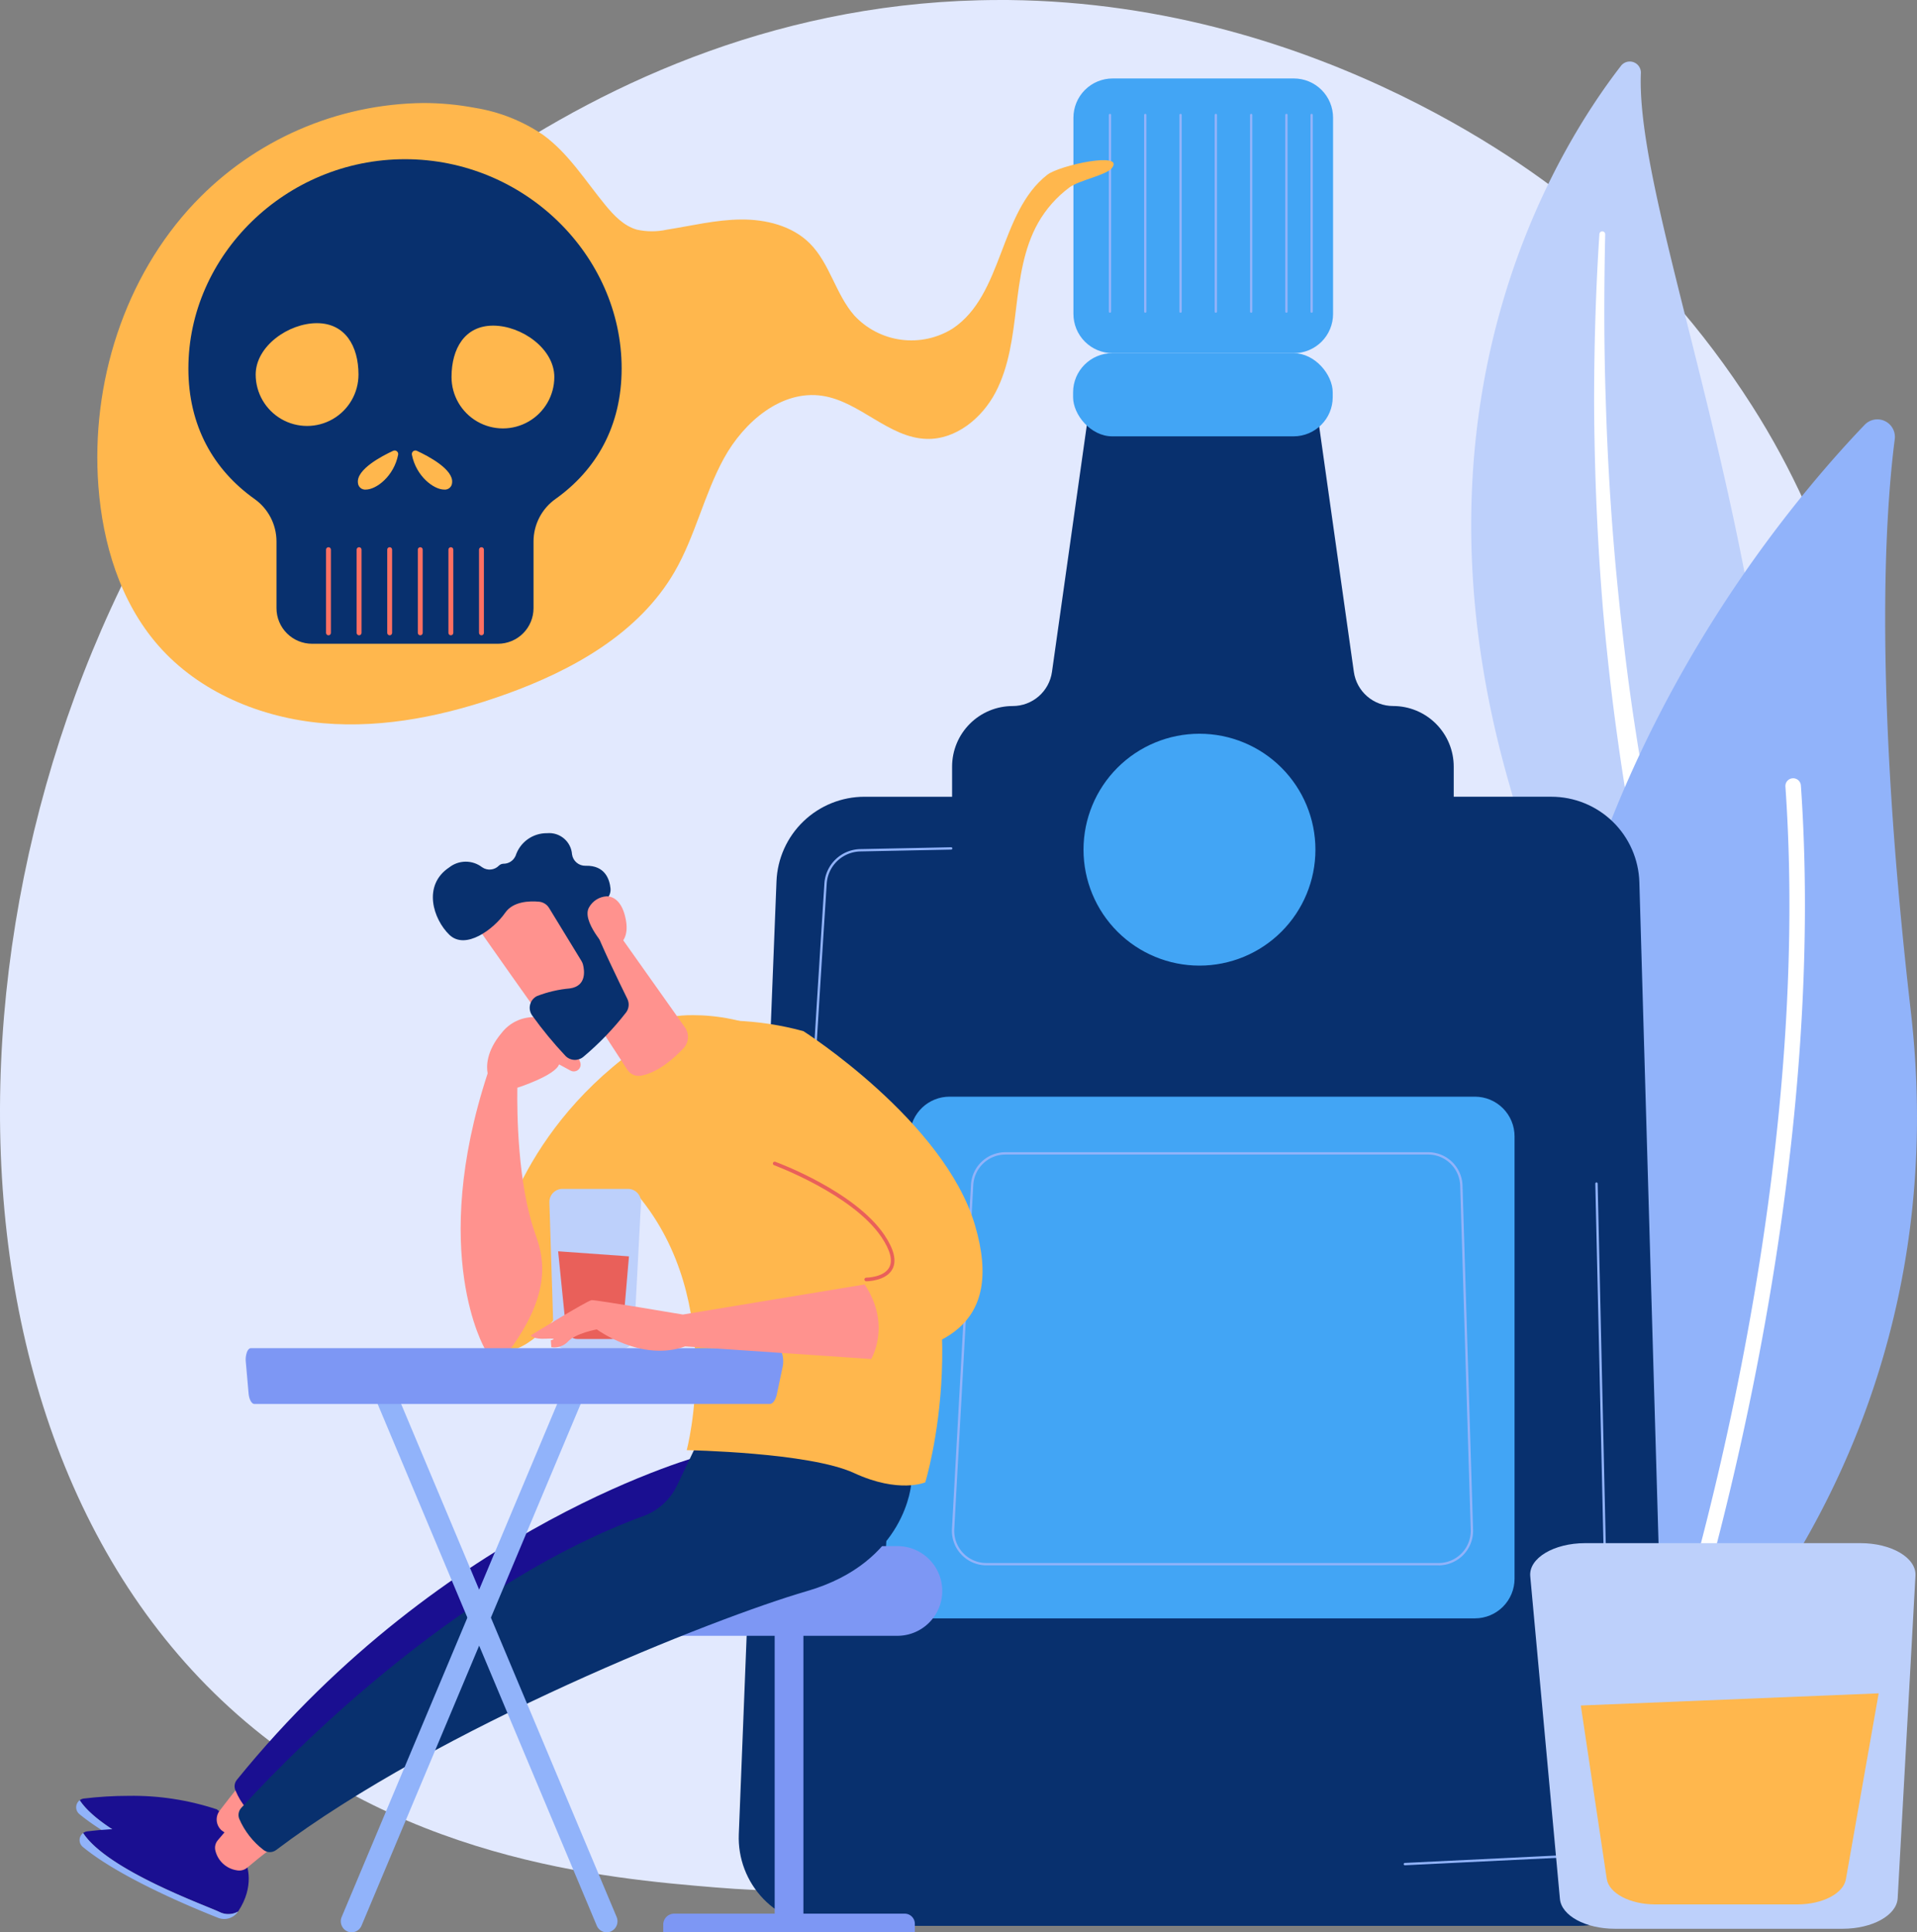 <svg id="Grupo_81026" data-name="Grupo 81026" xmlns="http://www.w3.org/2000/svg" xmlns:xlink="http://www.w3.org/1999/xlink" width="381.882" height="385" viewBox="0 0 381.882 385">
  <rect x="0" y="0" width="381.882" height="385" fill="#808080" stroke="none"/>
  <defs>
    <clipPath id="clip-path">
      <rect id="Rectángulo_46732" data-name="Rectángulo 46732" width="381.882" height="385" fill="none"/>
    </clipPath>
    <clipPath id="clip-path-2">
      <path id="Trazado_114887" data-name="Trazado 114887" d="M199,0C113.9.084,59.332,64.289,51.4,73.933c-62.049,75.434-72.032,203.56-7.214,264.857,33.752,31.918,76.979,35.5,98.463,37.274,78.685,6.512,179.111-31.683,217.155-120.608,23.774-55.569,20.981-124.941-10.8-174.635a173.712,173.712,0,0,0-35.334-40.09C308.288,36.289,264,.642,200.892,0,200.376,0,199.868,0,199.355,0Z" transform="translate(0 0.004)" fill="none"/>
    </clipPath>
    <linearGradient id="linear-gradient" x1="0.174" y1="0.849" x2="0.174" y2="0.849" gradientUnits="objectBoundingBox">
      <stop offset="0" stop-color="#dae3fe"/>
      <stop offset="1" stop-color="#e9effd"/>
    </linearGradient>
    <clipPath id="clip-path-3">
      <rect id="Rectángulo_46690" data-name="Rectángulo 46690" width="381.881" height="385.001" fill="none"/>
    </clipPath>
    <clipPath id="clip-path-4">
      <rect id="Rectángulo_46688" data-name="Rectángulo 46688" width="36.596" height="259.614" fill="none"/>
    </clipPath>
    <clipPath id="clip-path-5">
      <rect id="Rectángulo_46689" data-name="Rectángulo 46689" width="29.19" height="183.277" fill="none"/>
    </clipPath>
    <clipPath id="clip-path-6">
      <path id="Trazado_114892" data-name="Trazado 114892" d="M1092.04,1150.968a17.545,17.545,0,0,0-17.532,16.852L1067,1357.694a17.545,17.545,0,0,0,17.531,18.238h149.838a17.545,17.545,0,0,0,17.538-18.054L1246.4,1168a17.545,17.545,0,0,0-17.538-17.036Z" transform="translate(-1066.989 -1150.968)" fill="#08306e"/>
    </clipPath>
    <clipPath id="clip-path-7">
      <path id="Trazado_114893" data-name="Trazado 114893" d="M1403,561.163l-7.973,56.475a7.9,7.9,0,0,1-7.824,6.8h0a12.073,12.073,0,0,0-12.073,12.073v16.048h99.929V636.507a12.073,12.073,0,0,0-12.073-12.073h0a7.9,7.9,0,0,1-7.823-6.8l-7.973-56.475Z" transform="translate(-1375.13 -561.163)" fill="#08306e"/>
    </clipPath>
    <clipPath id="clip-path-8">
      <rect id="Rectángulo_46694" data-name="Rectángulo 46694" width="51.722" height="16.571" rx="7.814" fill="#42a5f5"/>
    </clipPath>
    <clipPath id="clip-path-9">
      <path id="Rectángulo_46696" data-name="Rectángulo 46696" d="M7.814,0H43.908a7.814,7.814,0,0,1,7.814,7.814V46.922a7.813,7.813,0,0,1-7.813,7.813H7.815A7.815,7.815,0,0,1,0,46.92V7.814A7.814,7.814,0,0,1,7.814,0Z" fill="#42a5f5"/>
    </clipPath>
    <clipPath id="clip-path-10">
      <path id="Trazado_114894" data-name="Trazado 114894" d="M1564.942,1083.047a23.1,23.1,0,1,0,23.1-23.1,23.1,23.1,0,0,0-23.1,23.1" transform="translate(-1564.942 -1059.948)" fill="#42a5f5"/>
    </clipPath>
    <clipPath id="clip-path-11">
      <path id="Trazado_114895" data-name="Trazado 114895" d="M1290.111,1584.22a7.905,7.905,0,0,0-7.892,7.448l-5.109,88.135a7.905,7.905,0,0,0,7.892,8.362H1394.76a7.905,7.905,0,0,0,7.905-7.905v-88.135a7.905,7.905,0,0,0-7.905-7.905Z" transform="translate(-1277.096 -1584.22)" fill="#42a5f5"/>
    </clipPath>
    <clipPath id="clip-path-13">
      <path id="Trazado_114907" data-name="Trazado 114907" d="M115.983,2594.735a1.745,1.745,0,0,0-.85.342c4.912,7.478,24.575,14.477,27.141,15.723a3.965,3.965,0,0,0,3.729-.081c3.429-5.139,1.675-9.35,1.675-9.35l-5.212-4.465a53.305,53.305,0,0,0-17.6-2.7,75.28,75.28,0,0,0-8.886.535" transform="translate(-115.133 -2594.201)" fill="none"/>
    </clipPath>
    <linearGradient id="linear-gradient-2" x1="-0.389" y1="1.27" x2="-0.386" y2="1.27" gradientUnits="objectBoundingBox">
      <stop offset="0" stop-color="#09005d"/>
      <stop offset="1" stop-color="#1a0f91"/>
    </linearGradient>
    <clipPath id="clip-path-15">
      <path id="Trazado_114909" data-name="Trazado 114909" d="M120.905,2642.14a1.746,1.746,0,0,0-.85.342c4.912,7.478,24.574,14.477,27.141,15.723a3.964,3.964,0,0,0,3.729-.081c3.429-5.139,1.675-9.35,1.675-9.35l-5.212-4.465a53.3,53.3,0,0,0-17.6-2.7,75.185,75.185,0,0,0-8.886.534" transform="translate(-120.055 -2641.606)" fill="none"/>
    </clipPath>
    <linearGradient id="linear-gradient-3" x1="-0.848" y1="0.82" x2="-0.842" y2="0.82" xlink:href="#linear-gradient-2"/>
    <clipPath id="clip-path-17">
      <path id="Trazado_114911" data-name="Trazado 114911" d="M313.54,2587.47a2.887,2.887,0,0,0,.367,3.9,5.479,5.479,0,0,0,3.947,1.194l5.138-3.577a12.2,12.2,0,0,1-5.925-6.037q-1.775,2.215-3.527,4.517" transform="translate(-312.948 -2582.953)" fill="none"/>
    </clipPath>
    <linearGradient id="linear-gradient-4" x1="-2.937" y1="2.235" x2="-2.927" y2="2.235" gradientUnits="objectBoundingBox">
      <stop offset="0" stop-color="#febbba"/>
      <stop offset="1" stop-color="#ff928e"/>
    </linearGradient>
    <clipPath id="clip-path-18">
      <path id="Trazado_114912" data-name="Trazado 114912" d="M339.255,2166.23a2.023,2.023,0,0,0-.262,2.115,13.379,13.379,0,0,0,5.462,6.395l86.616-60.574,1.3-12.727s-51.443,13.386-93.12,64.791" transform="translate(-338.807 -2101.439)" fill="none"/>
    </clipPath>
    <linearGradient id="linear-gradient-5" x1="-0.33" y1="1.085" x2="-0.329" y2="1.085" xlink:href="#linear-gradient-2"/>
    <clipPath id="clip-path-19">
      <path id="Trazado_114913" data-name="Trazado 114913" d="M311.106,2622.471a2.308,2.308,0,0,0-.48,2,5.186,5.186,0,0,0,4.278,3.97,2.481,2.481,0,0,0,2.1-.547q2.177-1.839,4.541-3.655c-4.163-2.615-5.191-5.763-5.415-7.541-2.445,2.712-4.158,4.729-5.025,5.768" transform="translate(-310.567 -2616.703)" fill="none"/>
    </clipPath>
    <linearGradient id="linear-gradient-6" x1="-2.841" y1="1.806" x2="-2.831" y2="1.806" xlink:href="#linear-gradient-4"/>
    <clipPath id="clip-path-20">
      <path id="Trazado_114914" data-name="Trazado 114914" d="M437.085,2059.843l-5.257,10.959a11.954,11.954,0,0,1-6.65,6.066c-35.142,12.877-67.137,43.9-80.135,58.144a2.105,2.105,0,0,0-.429,2.178,15.593,15.593,0,0,0,4.869,6.24,2.064,2.064,0,0,0,2.506-.017c32.353-24.415,87.206-46.2,105.717-51.57,19.83-5.749,20.792-21.473,20.792-21.473-9.145-9.576-21.59-11.59-30.444-11.59a53.039,53.039,0,0,0-10.969,1.063" transform="translate(-344.476 -2058.78)" fill="#08306e"/>
    </clipPath>
    <clipPath id="clip-path-21">
      <path id="Trazado_114915" data-name="Trazado 114915" d="M750.269,1466.781l-7.428,6.7c-23.858,17.393-27.63,40.684-27.63,40.684v18.867l4.448-.2c9.93-3.947,24.059-30.394,24.059-30.394,17.543,21.138,9.649,50.683,9.649,50.683s24.368.413,33.33,4.555,14.189,1.855,14.189,1.855,11.03-35.69-6.733-66.849c-13.275-23.287-31.219-26.229-39.438-26.229a24.829,24.829,0,0,0-4.445.336" transform="translate(-715.211 -1466.445)" fill="#ffb74d"/>
    </clipPath>
    <clipPath id="clip-path-22">
      <path id="Trazado_114916" data-name="Trazado 114916" d="M673.528,1472.486c-3.159,3.733-3.065,6.8-2.817,8.1-11.76,35.849-.568,54.849-.568,54.849l5,.2c9.066-12.294,6.32-19.468,4.97-23.329-3.446-9.856-3.563-24.027-3.491-28.885l.042.016s7.5-2.409,8.271-4.644l2.282,1.238a1.362,1.362,0,0,0,1.922-1.688c-1.112-2.837-3.077-6.7-5.958-8.314a8.471,8.471,0,0,0-3.295-.649,8.1,8.1,0,0,0-6.354,3.1" transform="translate(-665.332 -1469.389)" fill="none"/>
    </clipPath>
    <linearGradient id="linear-gradient-7" x1="-2.786" y1="2.752" x2="-2.782" y2="2.752" xlink:href="#linear-gradient-4"/>
    <clipPath id="clip-path-23">
      <path id="Trazado_114917" data-name="Trazado 114917" d="M851.768,1358.236l7.4,11.355a2.651,2.651,0,0,0,2.722,1.146c3.407-.644,6.567-3.462,8.441-5.463a3.286,3.286,0,0,0,.289-4.15l-13.91-19.64a3.233,3.233,0,0,0-.543-.048c-5.73,0-4.4,16.8-4.4,16.8" transform="translate(-851.633 -1341.437)" fill="none"/>
    </clipPath>
    <linearGradient id="linear-gradient-8" x1="-3.013" y1="6.107" x2="-3.009" y2="6.107" xlink:href="#linear-gradient-4"/>
    <clipPath id="clip-path-24">
      <path id="Trazado_114918" data-name="Trazado 114918" d="M683.454,1272.945c.1.372,14.892,21.188,14.892,21.188l11.706-8.7-11.084-21.812s-17.257,3.094-15.514,9.32" transform="translate(-683.331 -1263.625)" fill="none"/>
    </clipPath>
    <linearGradient id="linear-gradient-9" x1="-2.077" y1="5.264" x2="-2.074" y2="5.264" xlink:href="#linear-gradient-4"/>
    <clipPath id="clip-path-25">
      <path id="Trazado_114919" data-name="Trazado 114919" d="M641.634,1208.108a2.6,2.6,0,0,1-2.416,1.56,1.339,1.339,0,0,0-.9.387,2.6,2.6,0,0,1-3.34.31,5.333,5.333,0,0,0-6.542.027c-5.388,3.576-3.191,10.327.02,13.432s8.832-1.1,11.128-4.4c1.591-2.285,4.863-2.361,6.722-2.193a2.633,2.633,0,0,1,2.013,1.249l6.458,10.574a2.64,2.64,0,0,1,.309.74c.29,1.167.723,4.244-2.626,4.717a23.821,23.821,0,0,0-6.549,1.523,2.615,2.615,0,0,0-.942,3.889,78.529,78.529,0,0,0,6.609,8.025,2.628,2.628,0,0,0,3.6.168,57.921,57.921,0,0,0,8.507-8.852,2.605,2.605,0,0,0,.219-2.687c-1.609-3.268-5.573-11.418-6.358-13.943-.721-2.321,1.215-4.829,2.319-6.019a2.612,2.612,0,0,0,.688-2.042c-.176-1.758-1.061-4.612-4.96-4.5a2.65,2.65,0,0,1-2.7-2.271,4.559,4.559,0,0,0-4.952-4.222h-.041a6.5,6.5,0,0,0-6.257,4.531" transform="translate(-625.165 -1203.577)" fill="#08306e"/>
    </clipPath>
    <clipPath id="clip-path-26">
      <path id="Trazado_114920" data-name="Trazado 114920" d="M848.929,1296.945c-1.735,2.732,3.628,8.383,3.628,8.383s5.153-.17,3.477-6.658c-.715-2.769-2.184-3.854-3.665-3.854a4.287,4.287,0,0,0-3.441,2.129" transform="translate(-848.583 -1294.816)" fill="none"/>
    </clipPath>
    <linearGradient id="linear-gradient-10" x1="-7.915" y1="14.499" x2="-7.906" y2="14.499" xlink:href="#linear-gradient-4"/>
    <clipPath id="clip-path-27">
      <path id="Trazado_114921" data-name="Trazado 114921" d="M1018.218,1502.927s15.708,5.777,21.553,14.443-3.318,8.666-3.318,8.666l.984,15.853c13.08-1.839,26.818-5.924,20.68-26.685s-34.176-38.644-34.176-38.644a59.934,59.934,0,0,0-13.673-2.08c-22.2,0,7.95,28.448,7.95,28.448" transform="translate(-1002.113 -1474.479)" fill="#ffb74d"/>
    </clipPath>
    <clipPath id="clip-path-28">
      <path id="Trazado_114922" data-name="Trazado 114922" d="M1116.287,1678.354a.361.361,0,0,0,.214.464c.156.057,15.666,5.837,21.378,14.306,1.776,2.633,2.3,4.67,1.569,6.055-1.072,2.019-4.553,2.048-4.588,2.048a.361.361,0,1,0,0,.722c.16,0,3.948-.028,5.224-2.429.871-1.639.331-3.927-1.607-6.8-5.843-8.663-21.082-14.342-21.728-14.58a.361.361,0,0,0-.463.214" transform="translate(-1116.264 -1678.118)" fill="none"/>
    </clipPath>
    <linearGradient id="linear-gradient-11" x1="-4.341" y1="4.626" x2="-4.337" y2="4.626" gradientUnits="objectBoundingBox">
      <stop offset="0" stop-color="#e1473d"/>
      <stop offset="1" stop-color="#e9605a"/>
    </linearGradient>
    <clipPath id="clip-path-30">
      <path id="Trazado_114924" data-name="Trazado 114924" d="M807.675,1823a2.31,2.31,0,0,0,2.3,2.078H816.7a2.31,2.31,0,0,0,2.3-2.113l1.23-14.354L806.12,1807.6Z" transform="translate(-806.12 -1807.602)" fill="none"/>
    </clipPath>
    <linearGradient id="linear-gradient-12" x1="-5.131" y1="7.235" x2="-5.125" y2="7.235" xlink:href="#linear-gradient-11"/>
    <clipPath id="clip-path-32">
      <path id="Trazado_114928" data-name="Trazado 114928" d="M796.879,1861.483s-17.333-2.933-18.162-2.873-12.141,7.027-12.141,7.027.38.808,3.072.659.925.326.925.326l.1,1.36a3.745,3.745,0,0,0,3.377-1.169c1.5-1.6,5.681-2.373,5.681-2.373s8.881,6.563,17.606,3.387l37.053,2.521s4.1-6.77-1.3-14.859Z" transform="translate(-766.576 -1855.488)" fill="none"/>
    </clipPath>
    <linearGradient id="linear-gradient-13" x1="-1.445" y1="6.384" x2="-1.443" y2="6.384" xlink:href="#linear-gradient-4"/>
    <clipPath id="clip-path-34">
      <path id="Trazado_114930" data-name="Trazado 114930" d="M2283.191,2448.582l5.172,34.544c.431,2.876,4.635,5.085,9.677,5.085h28.29c4.986,0,9.163-2.161,9.664-5l6.535-37.054Z" transform="translate(-2283.191 -2446.156)" fill="#ffb74d"/>
    </clipPath>
    <clipPath id="clip-path-35">
      <path id="Trazado_114931" data-name="Trazado 114931" d="M159.979,168.66c-14.09,14.862-20.748,36.074-19.218,56.5.86,11.468,4.351,23.081,11.921,31.739,8.172,9.348,20.5,14.44,32.869,15.5s24.815-1.617,36.5-5.825c13.244-4.77,26.4-12.122,33.466-24.3,4.141-7.137,5.893-15.442,9.866-22.674S276.84,205.921,285,207.168c7.475,1.143,13.2,8.375,20.761,8.581,5.826.159,11.034-4.131,13.736-9.3s3.4-11.106,4.1-16.893,1.49-11.733,4.344-16.815a22.864,22.864,0,0,1,6.305-7.127c1.857-1.378,7.255-2.416,8.373-3.779,2.839-3.46-10.4-.616-12.833,1.291-9.6,7.507-8.71,23.9-18.859,30.646a15.511,15.511,0,0,1-19.572-2.6c-3.738-4.262-4.884-10.41-8.906-14.406-3.522-3.5-8.747-4.776-13.712-4.73s-9.834,1.253-14.738,2.027a13.81,13.81,0,0,1-6-.012c-2.562-.749-4.52-2.79-6.217-4.85-3.971-4.821-7.331-10.3-12.375-13.983a33.553,33.553,0,0,0-13.613-5.424,55.186,55.186,0,0,0-10.348-.967,63.762,63.762,0,0,0-45.458,19.832" transform="translate(-140.546 -148.828)" fill="#ffb74d"/>
    </clipPath>
    <clipPath id="clip-path-36">
      <path id="Trazado_114932" data-name="Trazado 114932" d="M305.869,294.448c-.331-2.648,4.687-5.3,7.017-6.375a.706.706,0,0,1,.99.774c-.839,4.292-4.354,6.951-6.444,6.951a1.434,1.434,0,0,1-1.563-1.35m10.749-5.6a.706.706,0,0,1,.99-.774c2.33,1.08,7.348,3.727,7.017,6.375a1.434,1.434,0,0,1-1.563,1.35c-2.09,0-5.606-2.658-6.444-6.951m7.894-15.479c0-5.655,2.634-10.24,8.289-10.24s12.19,4.584,12.19,10.24a10.24,10.24,0,1,1-20.48,0M285.5,272.88c0-5.655,6.535-10.24,12.19-10.24s8.289,4.585,8.289,10.24a10.24,10.24,0,1,1-20.48,0m-13.409-1.219c0,11.494,5.049,20.219,13.168,26a10.391,10.391,0,0,1,4.386,8.457v13.31a7.087,7.087,0,0,0,7.087,7.087H333.76a7.087,7.087,0,0,0,7.087-7.087v-13.31a10.391,10.391,0,0,1,4.386-8.457c8.119-5.784,13.168-14.508,13.168-26,0-22.487-19.321-41.691-43.154-41.691s-43.154,19.2-43.154,41.691" transform="translate(-272.093 -229.97)" fill="#08306e"/>
    </clipPath>
    <clipPath id="clip-path-37">
      <path id="Trazado_114933" data-name="Trazado 114933" d="M470.891,790.815v16.579a.488.488,0,1,0,.975,0V790.815a.488.488,0,0,0-.975,0" transform="translate(-470.891 -790.328)" fill="none"/>
    </clipPath>
    <linearGradient id="linear-gradient-14" x1="-3.49" y1="33.443" x2="-3.481" y2="33.443" gradientUnits="objectBoundingBox">
      <stop offset="0" stop-color="#ff928e"/>
      <stop offset="1" stop-color="#fe7062"/>
    </linearGradient>
    <clipPath id="clip-path-38">
      <path id="Trazado_114934" data-name="Trazado 114934" d="M515.083,790.815v16.579a.488.488,0,1,0,.975,0V790.815a.488.488,0,0,0-.975,0" transform="translate(-515.083 -790.328)" fill="none"/>
    </clipPath>
    <linearGradient id="linear-gradient-15" x1="-3.861" y1="33.443" x2="-3.853" y2="33.443" xlink:href="#linear-gradient-14"/>
    <clipPath id="clip-path-39">
      <path id="Trazado_114935" data-name="Trazado 114935" d="M559.275,790.815v16.579a.488.488,0,1,0,.975,0V790.815a.488.488,0,0,0-.975,0" transform="translate(-559.275 -790.328)" fill="none"/>
    </clipPath>
    <linearGradient id="linear-gradient-16" x1="-4.233" y1="33.443" x2="-4.225" y2="33.443" xlink:href="#linear-gradient-14"/>
    <clipPath id="clip-path-40">
      <path id="Trazado_114936" data-name="Trazado 114936" d="M603.468,790.815v16.579a.488.488,0,1,0,.975,0V790.815a.488.488,0,0,0-.975,0" transform="translate(-603.468 -790.328)" fill="none"/>
    </clipPath>
    <linearGradient id="linear-gradient-17" x1="-4.605" y1="33.443" x2="-4.596" y2="33.443" xlink:href="#linear-gradient-14"/>
    <clipPath id="clip-path-41">
      <path id="Trazado_114937" data-name="Trazado 114937" d="M647.66,790.815v16.579a.488.488,0,1,0,.975,0V790.815a.488.488,0,0,0-.975,0" transform="translate(-647.66 -790.328)" fill="none"/>
    </clipPath>
    <linearGradient id="linear-gradient-18" x1="-4.976" y1="33.443" x2="-4.968" y2="33.443" xlink:href="#linear-gradient-14"/>
    <clipPath id="clip-path-42">
      <path id="Trazado_114938" data-name="Trazado 114938" d="M691.852,790.815v16.579a.488.488,0,1,0,.975,0V790.815a.488.488,0,0,0-.975,0" transform="translate(-691.852 -790.328)" fill="none"/>
    </clipPath>
    <linearGradient id="linear-gradient-19" x1="-5.348" y1="33.443" x2="-5.34" y2="33.443" xlink:href="#linear-gradient-14"/>
  </defs>
  <g id="Grupo_81025" data-name="Grupo 81025" clip-path="url(#clip-path)">
    <g id="Grupo_80942" data-name="Grupo 80942" transform="translate(0 -0.001)">
      <g id="Grupo_80941" data-name="Grupo 80941" clip-path="url(#clip-path-2)">
        <rect id="Rectángulo_46687" data-name="Rectángulo 46687" width="556.523" height="555.356" transform="matrix(0.734, -0.68, 0.68, 0.734, -211.365, 176.709)" fill="url(#linear-gradient)"/>
      </g>
    </g>
    <g id="Grupo_80950" data-name="Grupo 80950" transform="translate(0 -0.001)">
      <g id="Grupo_80949" data-name="Grupo 80949" clip-path="url(#clip-path-3)">
        <path id="Trazado_114888" data-name="Trazado 114888" d="M2150.381,91.167a2.216,2.216,0,0,0-3.97-1.425c-13.34,17.251-44,67.425-22.265,143.067,27.268,94.9,12.753,133.445-8.9,159,0,0,32.846-15.642,48.8-54.946,39.172-96.5-15.255-207.546-13.667-245.7" transform="translate(-1823.502 -76.618)" fill="#bdd0fb"/>
        <g id="Grupo_80945" data-name="Grupo 80945" transform="translate(301.323 46.102)" style="mix-blend-mode: soft-light;isolation: isolate">
          <g id="Grupo_80944" data-name="Grupo 80944">
            <g id="Grupo_80943" data-name="Grupo 80943" clip-path="url(#clip-path-4)">
              <path id="Trazado_114889" data-name="Trazado 114889" d="M2203.131,334.838c-.241,11.089-.263,22.177.12,33.25q.488,16.609,1.99,33.153c1.046,11.017,2.3,22.012,4.018,32.938,1.669,10.933,3.806,21.782,5.989,32.667,2.121,10.891,4.32,21.851,5.4,33.069a112.507,112.507,0,0,1-1.458,33.819c-.582,2.772-1.216,5.544-2.008,8.252-.742,2.723-1.6,5.414-2.515,8.089a116.672,116.672,0,0,1-26.283,43.12,2.144,2.144,0,0,1-3.158-2.9l.006-.006c1.824-2.041,3.623-4.1,5.323-6.232.868-1.053,1.687-2.142,2.526-3.215.8-1.1,1.638-2.177,2.4-3.3a113.044,113.044,0,0,0,8.384-13.98,123.922,123.922,0,0,0,10.7-30.757,107.956,107.956,0,0,0,1.971-16.143,122.367,122.367,0,0,0-.414-16.328c-.969-10.9-3.056-21.767-5.1-32.673s-3.993-21.889-5.5-32.931q-1.155-8.277-2.011-16.59c-.3-2.769-.549-5.543-.8-8.315q-.339-4.163-.625-8.329-1.1-16.667-1.164-33.366c.013-11.126.322-22.247,1.058-33.338a.575.575,0,0,1,1.149.051" transform="translate(-2184.687 -334.25)" fill="#fff"/>
            </g>
          </g>
        </g>
        <path id="Trazado_114890" data-name="Trazado 114890" d="M2234.07,860.615a5.572,5.572,0,0,0,9.1,1.653c15.256-15.62,54.4-63.682,45.766-138.56-7.288-63.231-5.231-98.21-3.2-114.024a3.494,3.494,0,0,0-5.991-2.859c-25.729,26.865-102.507,122.147-45.68,253.79" transform="translate(-1908.285 -522.188)" fill="#91b3fa"/>
        <g id="Grupo_80948" data-name="Grupo 80948" transform="translate(330.366 155.068)" style="mix-blend-mode: soft-light;isolation: isolate">
          <g id="Grupo_80947" data-name="Grupo 80947">
            <g id="Grupo_80946" data-name="Grupo 80946" clip-path="url(#clip-path-5)">
              <path id="Trazado_114891" data-name="Trazado 114891" d="M2396.033,1307.36a1.518,1.518,0,0,0,.272.124,1.545,1.545,0,0,0,1.965-.955c.316-.914,31.542-92.423,25.38-180.8a1.545,1.545,0,1,0-3.083.215c6.117,87.733-24.9,178.666-25.217,179.574a1.545,1.545,0,0,0,.684,1.841" transform="translate(-2395.264 -1124.292)" fill="#fff"/>
            </g>
          </g>
        </g>
      </g>
    </g>
    <g id="Grupo_80952" data-name="Grupo 80952" transform="translate(147.164 158.747)">
      <g id="Grupo_80951" data-name="Grupo 80951" clip-path="url(#clip-path-6)">
        <rect id="Rectángulo_46691" data-name="Rectángulo 46691" width="240.619" height="267.554" transform="translate(-60.231 17.245) rotate(-16.074)" fill="#08306e"/>
      </g>
    </g>
    <g id="Grupo_80954" data-name="Grupo 80954" transform="translate(189.665 77.398)">
      <g id="Grupo_80953" data-name="Grupo 80953" clip-path="url(#clip-path-7)">
        <rect id="Rectángulo_46692" data-name="Rectángulo 46692" width="121.326" height="115.486" transform="translate(-24.315 7.006) rotate(-16.074)" fill="#08306e"/>
      </g>
    </g>
    <g id="Grupo_80956" data-name="Grupo 80956" transform="translate(213.768 70.368)">
      <g id="Grupo_80955" data-name="Grupo 80955" clip-path="url(#clip-path-8)">
        <rect id="Rectángulo_46693" data-name="Rectángulo 46693" width="51.722" height="16.571" transform="translate(0 0)" fill="#42a5f5"/>
      </g>
    </g>
    <g id="Grupo_80958" data-name="Grupo 80958" transform="translate(213.836 15.633)">
      <g id="Grupo_80957" data-name="Grupo 80957" clip-path="url(#clip-path-9)">
        <rect id="Rectángulo_46695" data-name="Rectángulo 46695" width="75.281" height="75.052" transform="translate(-27.208 30.314) rotate(-48.09)" fill="#42a5f5"/>
      </g>
    </g>
    <g id="Grupo_80960" data-name="Grupo 80960" transform="translate(215.844 146.193)">
      <g id="Grupo_80959" data-name="Grupo 80959" clip-path="url(#clip-path-10)">
        <rect id="Rectángulo_46697" data-name="Rectángulo 46697" width="46.198" height="46.198" transform="translate(0 0)" fill="#42a5f5"/>
      </g>
    </g>
    <g id="Grupo_80962" data-name="Grupo 80962" transform="translate(176.143 218.503)">
      <g id="Grupo_80961" data-name="Grupo 80961" clip-path="url(#clip-path-11)">
        <rect id="Rectángulo_46698" data-name="Rectángulo 46698" width="161.398" height="163.065" transform="translate(-51.92 57.568) rotate(-48.09)" fill="#42a5f5"/>
      </g>
    </g>
    <g id="Grupo_80964" data-name="Grupo 80964" transform="translate(0 -0.001)">
      <g id="Grupo_80963" data-name="Grupo 80963" clip-path="url(#clip-path-3)">
        <path id="Trazado_114896" data-name="Trazado 114896" d="M1164.578,1293.686a.2.2,0,0,1-.056-.007c-.255-.069-.3-.081.094-7.591.216-4.1.552-9.949,1-17.378.816-13.549,1.818-29.332,2.343-37.534a7.323,7.323,0,0,1,7.2-6.894l18.052-.368a.233.233,0,0,1,.009.467l-18.051.368a6.859,6.859,0,0,0-6.746,6.457c-2.4,37.451-3.747,60.555-3.63,62.116a.233.233,0,0,1,.01.226.261.261,0,0,1-.225.139" transform="translate(-1003.736 -1055.104)" fill="#91b3fa"/>
        <path id="Trazado_114897" data-name="Trazado 114897" d="M2027.681,1844.183a.233.233,0,0,1-.011-.467l34.281-1.672a6.816,6.816,0,0,0,6.518-7l-2.857-126.671a.234.234,0,0,1,.228-.239.228.228,0,0,1,.239.228l2.857,126.671a7.28,7.28,0,0,1-6.962,7.476l-34.281,1.672h-.011" transform="translate(-1747.813 -1472.54)" fill="#91b3fa"/>
        <path id="Trazado_114898" data-name="Trazado 114898" d="M1471.786,1746.762h-90.058a6.885,6.885,0,0,1-6.874-7.264l3.785-68.548a6.887,6.887,0,0,1,6.874-6.505h84.171a6.854,6.854,0,0,1,6.882,6.674l2.1,68.548a6.885,6.885,0,0,1-6.882,7.1m-86.273-81.851a6.42,6.42,0,0,0-6.408,6.064l-3.785,68.548a6.419,6.419,0,0,0,6.408,6.772h90.058a6.418,6.418,0,0,0,6.415-6.615l-2.1-68.548a6.389,6.389,0,0,0-6.415-6.221Zm-10.426,74.6h0Z" transform="translate(-1185.218 -1434.876)" fill="#91b3fa"/>
        <path id="Trazado_114899" data-name="Trazado 114899" d="M1601.709,204.082a.233.233,0,0,1-.233-.233V164.681a.233.233,0,0,1,.467,0v39.168a.233.233,0,0,1-.234.233" transform="translate(-1380.593 -141.766)" fill="#91b3fa"/>
        <path id="Trazado_114900" data-name="Trazado 114900" d="M1652.681,204.082a.233.233,0,0,1-.233-.233V164.681a.233.233,0,0,1,.467,0v39.168a.233.233,0,0,1-.234.233" transform="translate(-1424.534 -141.766)" fill="#91b3fa"/>
        <path id="Trazado_114901" data-name="Trazado 114901" d="M1703.652,204.082a.233.233,0,0,1-.233-.233V164.681a.233.233,0,0,1,.467,0v39.168a.233.233,0,0,1-.233.233" transform="translate(-1468.475 -141.766)" fill="#91b3fa"/>
        <path id="Trazado_114902" data-name="Trazado 114902" d="M1754.623,204.082a.233.233,0,0,1-.234-.233V164.681a.233.233,0,0,1,.467,0v39.168a.233.233,0,0,1-.233.233" transform="translate(-1512.415 -141.766)" fill="#91b3fa"/>
        <path id="Trazado_114903" data-name="Trazado 114903" d="M1805.6,204.082a.233.233,0,0,1-.233-.233V164.681a.233.233,0,0,1,.467,0v39.168a.233.233,0,0,1-.234.233" transform="translate(-1556.358 -141.766)" fill="#91b3fa"/>
        <path id="Trazado_114904" data-name="Trazado 114904" d="M1856.566,204.082a.233.233,0,0,1-.234-.233V164.681a.233.233,0,0,1,.467,0v39.168a.233.233,0,0,1-.233.233" transform="translate(-1600.298 -141.766)" fill="#91b3fa"/>
        <path id="Trazado_114905" data-name="Trazado 114905" d="M1892.973,204.082a.233.233,0,0,1-.233-.233V164.681a.233.233,0,0,1,.467,0v39.168a.233.233,0,0,1-.233.233" transform="translate(-1631.684 -141.766)" fill="#91b3fa"/>
        <rect id="Rectángulo_46699" data-name="Rectángulo 46699" width="5.723" height="61.89" transform="translate(154.322 321.918)" fill="#7d97f4"/>
        <path id="Trazado_114906" data-name="Trazado 114906" d="M957.917,2768.1h50.125v-1.7a2.022,2.022,0,0,0-2.022-2.022H960.1a2.179,2.179,0,0,0-2.179,2.179Z" transform="translate(-825.797 -2383.094)" fill="#7d97f4"/>
        <path id="Rectángulo_46700" data-name="Rectángulo 46700" d="M8.937,0H54.086a8.937,8.937,0,0,1,8.937,8.937v0a8.937,8.937,0,0,1-8.937,8.937H8.937A8.937,8.937,0,0,1,0,8.937v0A8.937,8.937,0,0,1,8.937,0Z" transform="translate(124.681 308.05)" fill="#7d97f4"/>
      </g>
    </g>
    <g id="Grupo_80966" data-name="Grupo 80966" transform="translate(15.88 357.805)">
      <g id="Grupo_80965" data-name="Grupo 80965" clip-path="url(#clip-path-13)">
        <rect id="Rectángulo_46702" data-name="Rectángulo 46702" width="37.14" height="24.051" transform="matrix(0.978, -0.206, 0.206, 0.978, -3.502, 0.738)" fill="url(#linear-gradient-2)"/>
      </g>
    </g>
    <g id="Grupo_80968" data-name="Grupo 80968" transform="translate(0 -0.001)">
      <g id="Grupo_80967" data-name="Grupo 80967" clip-path="url(#clip-path-3)">
        <path id="Trazado_114908" data-name="Trazado 114908" d="M110.72,2600.558c4.912,7.478,24.575,14.477,27.141,15.723a3.965,3.965,0,0,0,3.729-.081l-.017.027a3.326,3.326,0,0,1-3.984,1.217c-5.531-2.184-19.634-8.082-26.942-14.128a1.758,1.758,0,0,1,.074-2.758" transform="translate(-94.84 -2241.876)" fill="#91b3fa"/>
      </g>
    </g>
    <g id="Grupo_80970" data-name="Grupo 80970" transform="translate(16.559 364.343)">
      <g id="Grupo_80969" data-name="Grupo 80969" clip-path="url(#clip-path-15)">
        <rect id="Rectángulo_46704" data-name="Rectángulo 46704" width="25.009" height="37.441" transform="translate(-4.008 16.367) rotate(-76.239)" fill="url(#linear-gradient-3)"/>
      </g>
    </g>
    <g id="Grupo_80972" data-name="Grupo 80972" transform="translate(0 -0.001)">
      <g id="Grupo_80971" data-name="Grupo 80971" clip-path="url(#clip-path-3)">
        <path id="Trazado_114910" data-name="Trazado 114910" d="M115.641,2647.963c4.912,7.478,24.575,14.477,27.141,15.723a3.965,3.965,0,0,0,3.729-.082l-.017.027a3.325,3.325,0,0,1-3.984,1.217c-5.531-2.184-19.634-8.082-26.942-14.128a1.758,1.758,0,0,1,.074-2.758" transform="translate(-99.082 -2282.742)" fill="#91b3fa"/>
      </g>
    </g>
    <g id="Grupo_80974" data-name="Grupo 80974" transform="translate(43.163 356.253)">
      <g id="Grupo_80973" data-name="Grupo 80973" clip-path="url(#clip-path-17)">
        <rect id="Rectángulo_46706" data-name="Rectángulo 46706" width="13.973" height="13.777" transform="translate(-4.761 2.931) rotate(-33.402)" fill="url(#linear-gradient-4)"/>
      </g>
    </g>
    <g id="Grupo_80976" data-name="Grupo 80976" transform="translate(46.73 289.84)">
      <g id="Grupo_80975" data-name="Grupo 80975" clip-path="url(#clip-path-18)">
        <rect id="Rectángulo_46707" data-name="Rectángulo 46707" width="112.607" height="100.056" transform="translate(-22.915 7.939) rotate(-19.215)" fill="url(#linear-gradient-5)"/>
      </g>
    </g>
    <g id="Grupo_80978" data-name="Grupo 80978" transform="translate(42.835 360.908)">
      <g id="Grupo_80977" data-name="Grupo 80977" clip-path="url(#clip-path-19)">
        <rect id="Rectángulo_46708" data-name="Rectángulo 46708" width="14.45" height="13.889" transform="translate(-3.203 11.024) rotate(-74.303)" fill="url(#linear-gradient-6)"/>
      </g>
    </g>
    <g id="Grupo_80980" data-name="Grupo 80980" transform="translate(47.512 283.957)">
      <g id="Grupo_80979" data-name="Grupo 80979" clip-path="url(#clip-path-20)">
        <rect id="Rectángulo_46709" data-name="Rectángulo 46709" width="132.992" height="157.384" transform="translate(-32.184 70.711) rotate(-65.63)" fill="#08306e"/>
      </g>
    </g>
    <g id="Grupo_80982" data-name="Grupo 80982" transform="translate(98.645 202.259)">
      <g id="Grupo_80981" data-name="Grupo 80981" clip-path="url(#clip-path-21)">
        <rect id="Rectángulo_46710" data-name="Rectángulo 46710" width="133.283" height="132.907" transform="translate(-43.904 29.079) rotate(-33.518)" fill="#ffb74d"/>
      </g>
    </g>
    <g id="Grupo_80984" data-name="Grupo 80984" transform="translate(91.766 202.665)">
      <g id="Grupo_80983" data-name="Grupo 80983" clip-path="url(#clip-path-22)">
        <rect id="Rectángulo_46711" data-name="Rectángulo 46711" width="30.646" height="66.255" transform="translate(-6.382 0)" fill="url(#linear-gradient-7)"/>
      </g>
    </g>
    <g id="Grupo_80986" data-name="Grupo 80986" transform="translate(117.461 185.017)">
      <g id="Grupo_80985" data-name="Grupo 80985" clip-path="url(#clip-path-23)">
        <rect id="Rectángulo_46712" data-name="Rectángulo 46712" width="36.097" height="33.036" transform="matrix(0.501, -0.865, 0.865, 0.501, -13.996, 22.086)" fill="url(#linear-gradient-8)"/>
      </g>
    </g>
    <g id="Grupo_80988" data-name="Grupo 80988" transform="translate(94.248 174.285)">
      <g id="Grupo_80987" data-name="Grupo 80987" clip-path="url(#clip-path-24)">
        <rect id="Rectángulo_46713" data-name="Rectángulo 46713" width="41.441" height="41.029" transform="translate(-16.322 19.321) rotate(-52.731)" fill="url(#linear-gradient-9)"/>
      </g>
    </g>
    <g id="Grupo_80990" data-name="Grupo 80990" transform="translate(86.226 166.003)">
      <g id="Grupo_80989" data-name="Grupo 80989" clip-path="url(#clip-path-25)">
        <rect id="Rectángulo_46714" data-name="Rectángulo 46714" width="52.01" height="54.896" transform="translate(-13.923 3.305) rotate(-15.646)" fill="#08306e"/>
      </g>
    </g>
    <g id="Grupo_80992" data-name="Grupo 80992" transform="translate(117.041 178.587)">
      <g id="Grupo_80991" data-name="Grupo 80991" clip-path="url(#clip-path-26)">
        <rect id="Rectángulo_46715" data-name="Rectángulo 46715" width="14.368" height="14.37" transform="translate(-5.95 7.87) rotate(-59.911)" fill="url(#linear-gradient-10)"/>
      </g>
    </g>
    <g id="Grupo_80994" data-name="Grupo 80994" transform="translate(138.216 203.367)">
      <g id="Grupo_80993" data-name="Grupo 80993" clip-path="url(#clip-path-27)">
        <rect id="Rectángulo_46716" data-name="Rectángulo 46716" width="100.739" height="98.269" transform="translate(-45.075 20.555) rotate(-33.518)" fill="#ffb74d"/>
      </g>
    </g>
    <g id="Grupo_80996" data-name="Grupo 80996" transform="translate(153.961 231.454)">
      <g id="Grupo_80995" data-name="Grupo 80995" clip-path="url(#clip-path-28)">
        <rect id="Rectángulo_46717" data-name="Rectángulo 46717" width="34.349" height="34.325" transform="translate(-11.953 11.467) rotate(-43.923)" fill="url(#linear-gradient-11)"/>
      </g>
    </g>
    <g id="Grupo_80998" data-name="Grupo 80998" transform="translate(0 -0.001)">
      <g id="Grupo_80997" data-name="Grupo 80997" clip-path="url(#clip-path-3)">
        <path id="Trazado_114923" data-name="Trazado 114923" d="M796.912,1749.373h10.8a2.606,2.606,0,0,0,2.6-2.469l1.406-26.715a2.606,2.606,0,0,0-2.6-2.743H796.068a2.606,2.606,0,0,0-2.6,2.688l.844,26.715a2.606,2.606,0,0,0,2.6,2.524" transform="translate(-684.024 -1480.567)" fill="#bdd0fb"/>
      </g>
    </g>
    <g id="Grupo_81000" data-name="Grupo 81000" transform="translate(111.184 249.313)">
      <g id="Grupo_80999" data-name="Grupo 80999" clip-path="url(#clip-path-30)">
        <rect id="Rectángulo_46719" data-name="Rectángulo 46719" width="20.998" height="18.849" transform="matrix(0.311, -0.95, 0.95, 0.311, -5.164, 15.786)" fill="url(#linear-gradient-12)"/>
      </g>
    </g>
    <g id="Grupo_81002" data-name="Grupo 81002" transform="translate(0 -0.001)">
      <g id="Grupo_81001" data-name="Grupo 81001" clip-path="url(#clip-path-3)">
        <path id="Trazado_114925" data-name="Trazado 114925" d="M580.871,2092.521a2.1,2.1,0,0,0,.849-.18,2.223,2.223,0,0,0,1.126-2.894l-45.105-107.4a2.132,2.132,0,0,0-2.826-1.153,2.223,2.223,0,0,0-1.126,2.894l45.105,107.4a2.151,2.151,0,0,0,1.977,1.333" transform="translate(-460.015 -1707.52)" fill="#91b3fa"/>
        <path id="Trazado_114926" data-name="Trazado 114926" d="M494.4,2092.518a2.149,2.149,0,0,0,1.977-1.333l45.105-107.4a2.224,2.224,0,0,0-1.126-2.894,2.132,2.132,0,0,0-2.826,1.153l-45.105,107.4a2.223,2.223,0,0,0,1.126,2.894,2.1,2.1,0,0,0,.849.18" transform="translate(-424.356 -1707.517)" fill="#91b3fa"/>
        <path id="Trazado_114927" data-name="Trazado 114927" d="M354.878,1950.22a4.442,4.442,0,0,1,.218-1.877c.2-.523.49-.826.8-.826H460.742c.407,0,.786.454,1.005,1.206a5.42,5.42,0,0,1,.078,2.505l-1.136,5.388c-.26,1.234-.824,2.024-1.444,2.024H356.615c-.577,0-1.073-.9-1.183-2.138Z" transform="translate(-305.915 -1678.905)" fill="#7d97f4"/>
      </g>
    </g>
    <g id="Grupo_81004" data-name="Grupo 81004" transform="translate(105.73 255.918)">
      <g id="Grupo_81003" data-name="Grupo 81003" clip-path="url(#clip-path-32)">
        <rect id="Rectángulo_46721" data-name="Rectángulo 46721" width="72.833" height="20.622" transform="translate(-1.108 0.08) rotate(-4.106)" fill="url(#linear-gradient-13)"/>
      </g>
    </g>
    <g id="Grupo_81006" data-name="Grupo 81006" transform="translate(0 -0.001)">
      <g id="Grupo_81005" data-name="Grupo 81005" clip-path="url(#clip-path-3)">
        <path id="Trazado_114929" data-name="Trazado 114929" d="M2272.333,2306.029h-45.393c-5.827,0-10.635-2.611-10.941-5.942l-5.911-64.289c-.33-3.588,4.664-6.6,10.94-6.6h54.85c6.186,0,11.145,2.93,10.95,6.469l-3.547,64.289c-.187,3.385-5.034,6.073-10.95,6.073" transform="translate(-1905.25 -1921.736)" fill="#bdd0fb"/>
      </g>
    </g>
    <g id="Grupo_81008" data-name="Grupo 81008" transform="translate(314.909 337.385)">
      <g id="Grupo_81007" data-name="Grupo 81007" clip-path="url(#clip-path-34)">
        <rect id="Rectángulo_46723" data-name="Rectángulo 46723" width="64.852" height="72.096" transform="matrix(0.466, -0.885, 0.885, 0.466, -17.333, 32.933)" fill="#ffb74d"/>
      </g>
    </g>
    <g id="Grupo_81010" data-name="Grupo 81010" transform="translate(19.385 20.527)">
      <g id="Grupo_81009" data-name="Grupo 81009" clip-path="url(#clip-path-35)">
        <rect id="Rectángulo_46724" data-name="Rectángulo 46724" width="224.213" height="239.534" transform="translate(-61.431 78.711) rotate(-52.629)" fill="#ffb74d"/>
      </g>
    </g>
    <g id="Grupo_81012" data-name="Grupo 81012" transform="translate(37.528 31.719)">
      <g id="Grupo_81011" data-name="Grupo 81011" clip-path="url(#clip-path-36)">
        <rect id="Rectángulo_46725" data-name="Rectángulo 46725" width="89.217" height="99.139" transform="translate(-2.947 0.09) rotate(-1.75)" fill="#08306e"/>
      </g>
    </g>
    <g id="Grupo_81014" data-name="Grupo 81014" transform="translate(64.948 109.006)">
      <g id="Grupo_81013" data-name="Grupo 81013" clip-path="url(#clip-path-37)">
        <rect id="Rectángulo_46726" data-name="Rectángulo 46726" width="16.401" height="8.112" transform="translate(-6.583 14.583) rotate(-65.704)" fill="url(#linear-gradient-14)"/>
      </g>
    </g>
    <g id="Grupo_81016" data-name="Grupo 81016" transform="translate(71.043 109.006)">
      <g id="Grupo_81015" data-name="Grupo 81015" clip-path="url(#clip-path-38)">
        <rect id="Rectángulo_46727" data-name="Rectángulo 46727" width="16.401" height="8.112" transform="translate(-6.583 14.583) rotate(-65.704)" fill="url(#linear-gradient-15)"/>
      </g>
    </g>
    <g id="Grupo_81018" data-name="Grupo 81018" transform="translate(77.138 109.006)">
      <g id="Grupo_81017" data-name="Grupo 81017" clip-path="url(#clip-path-39)">
        <rect id="Rectángulo_46728" data-name="Rectángulo 46728" width="16.401" height="8.112" transform="matrix(0.411, -0.911, 0.911, 0.411, -6.583, 14.583)" fill="url(#linear-gradient-16)"/>
      </g>
    </g>
    <g id="Grupo_81020" data-name="Grupo 81020" transform="translate(83.233 109.006)">
      <g id="Grupo_81019" data-name="Grupo 81019" clip-path="url(#clip-path-40)">
        <rect id="Rectángulo_46729" data-name="Rectángulo 46729" width="16.401" height="8.111" transform="translate(-6.583 14.582) rotate(-65.704)" fill="url(#linear-gradient-17)"/>
      </g>
    </g>
    <g id="Grupo_81022" data-name="Grupo 81022" transform="translate(89.328 109.006)">
      <g id="Grupo_81021" data-name="Grupo 81021" clip-path="url(#clip-path-41)">
        <rect id="Rectángulo_46730" data-name="Rectángulo 46730" width="16.401" height="8.111" transform="translate(-6.583 14.583) rotate(-65.704)" fill="url(#linear-gradient-18)"/>
      </g>
    </g>
    <g id="Grupo_81024" data-name="Grupo 81024" transform="translate(95.424 109.006)">
      <g id="Grupo_81023" data-name="Grupo 81023" clip-path="url(#clip-path-42)">
        <rect id="Rectángulo_46731" data-name="Rectángulo 46731" width="16.401" height="8.112" transform="matrix(0.411, -0.911, 0.911, 0.411, -6.583, 14.582)" fill="url(#linear-gradient-19)"/>
      </g>
    </g>
  </g>
</svg>
